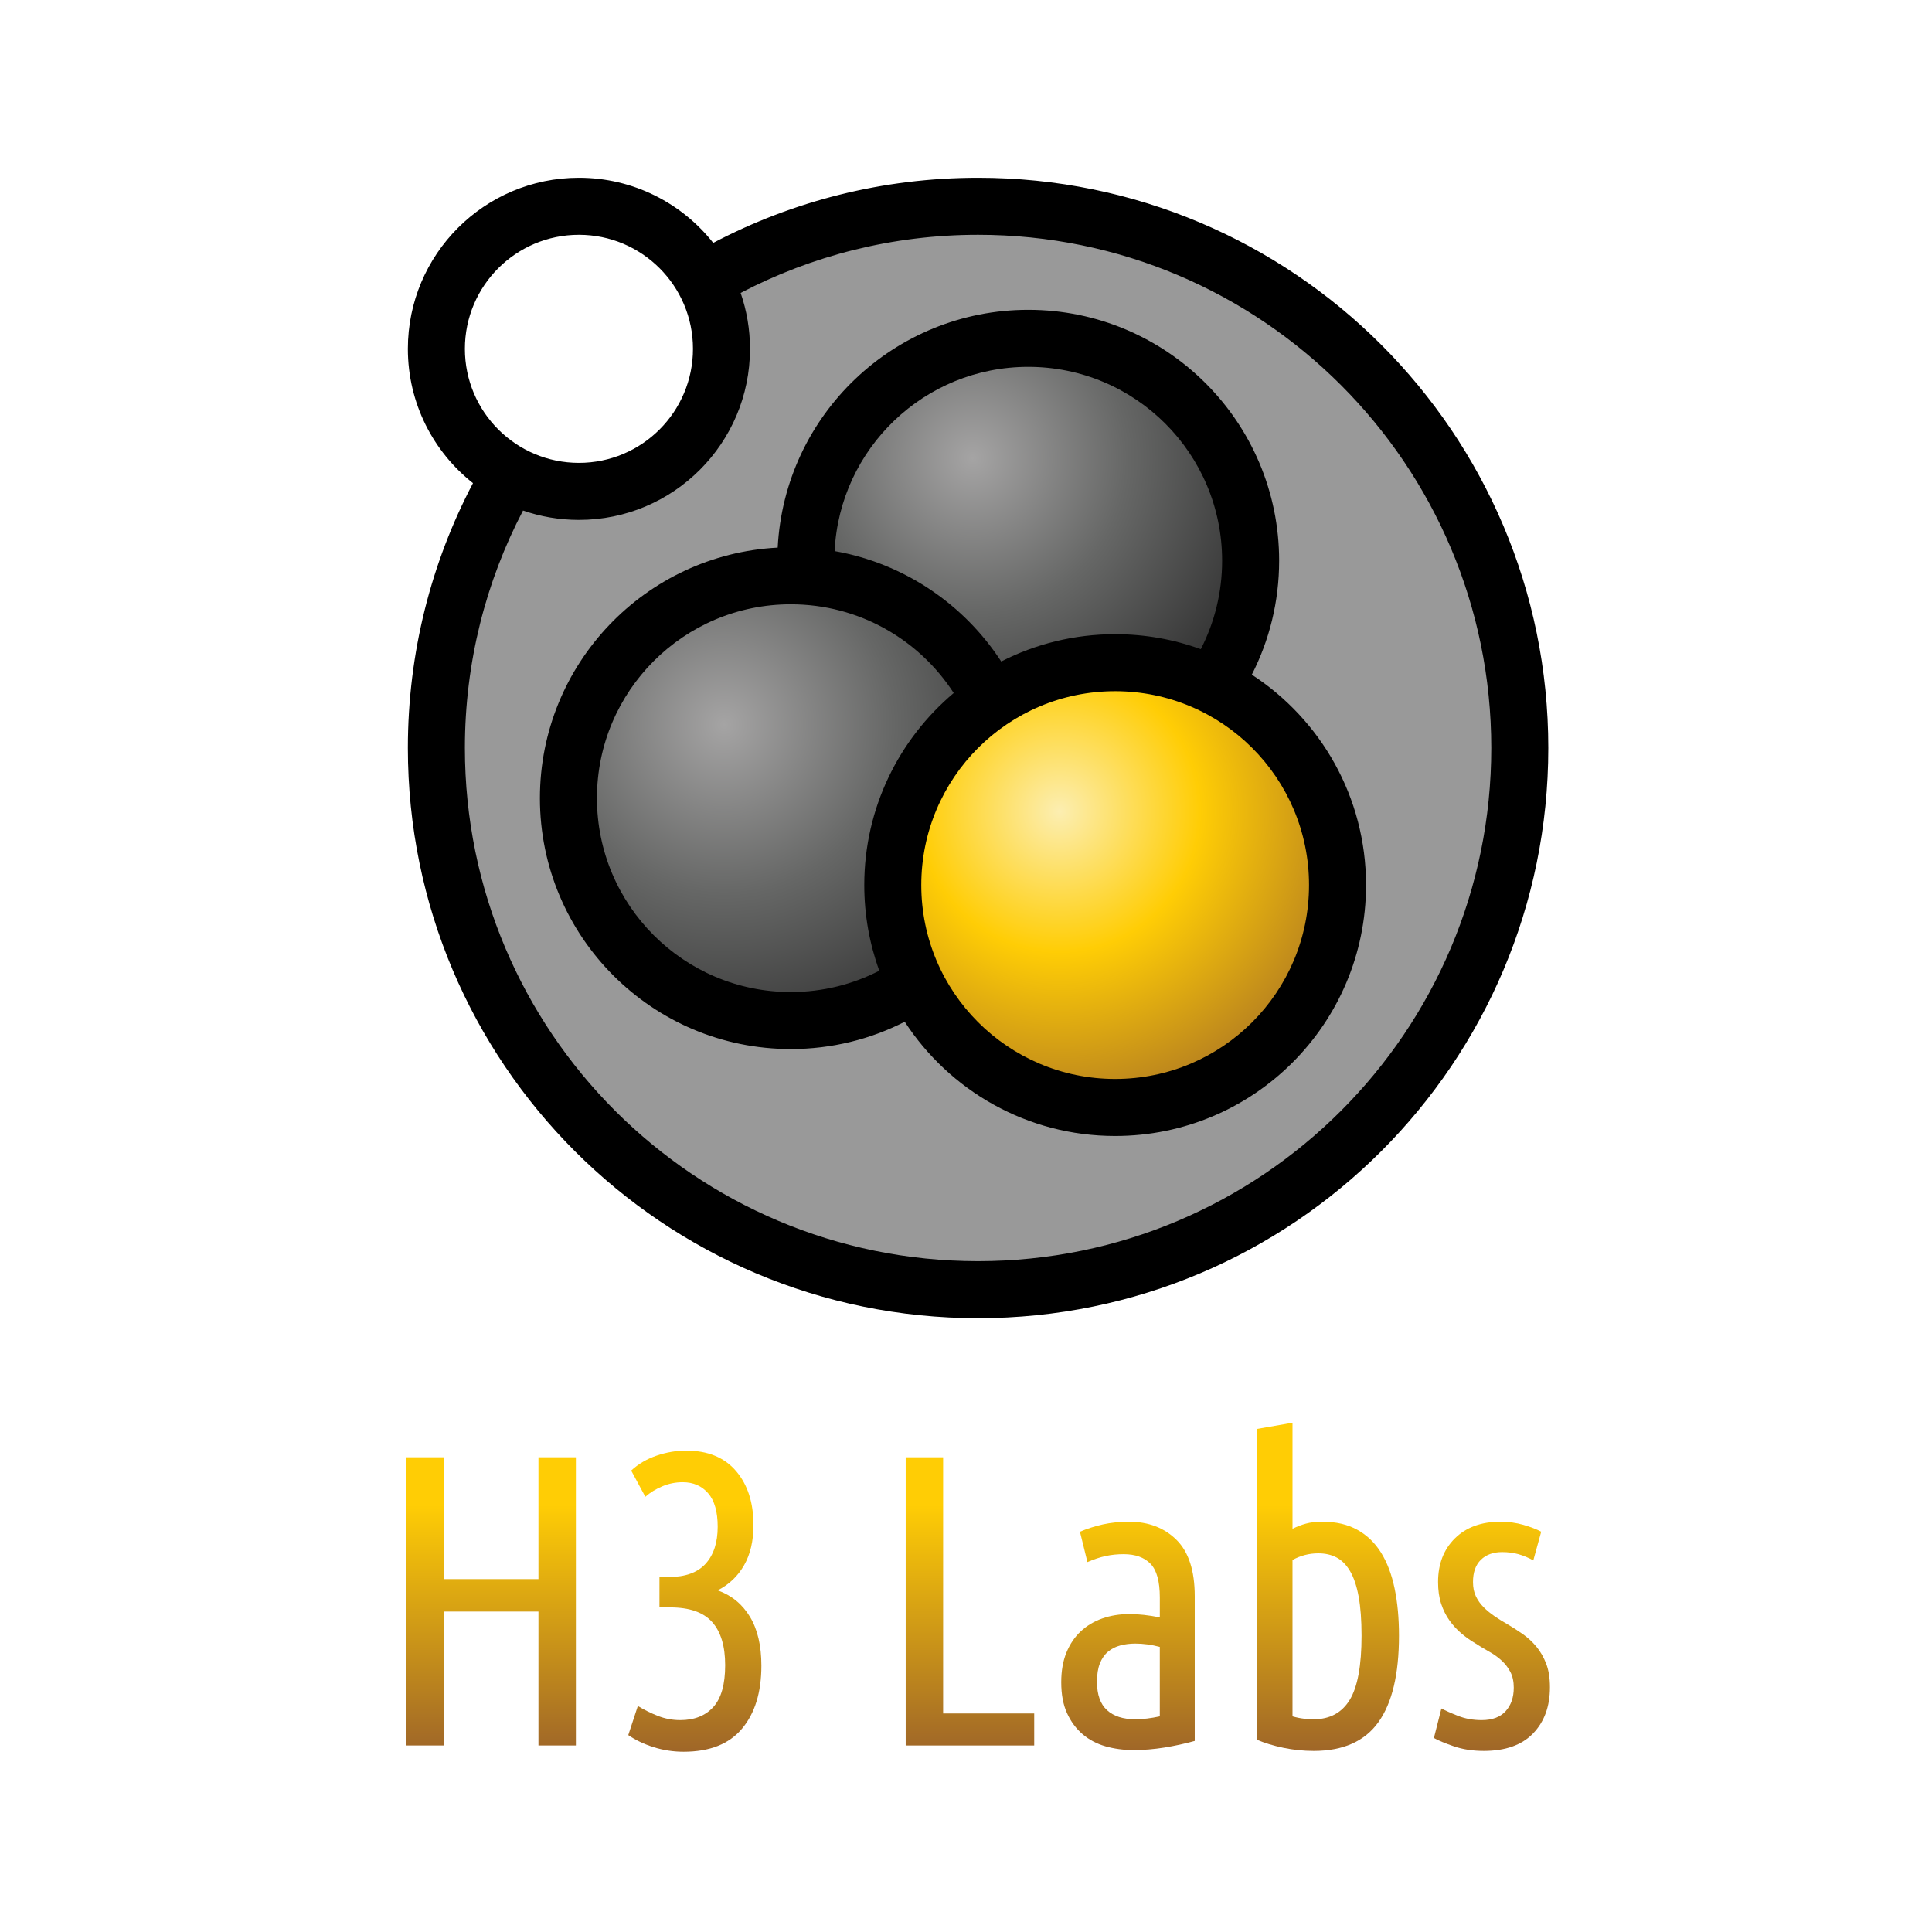 <?xml version="1.0" encoding="UTF-8" standalone="no"?>
<!-- Generator: Adobe Illustrator 15.1.0, SVG Export Plug-In . SVG Version: 6.00 Build 0)  -->

<svg
     xmlns:dc="http://purl.org/dc/elements/1.1/"
     xmlns:cc="http://creativecommons.org/ns#"
     xmlns:rdf="http://www.w3.org/1999/02/22-rdf-syntax-ns#"
     xmlns:svg="http://www.w3.org/2000/svg"
     xmlns="http://www.w3.org/2000/svg"
     xmlns:xlink="http://www.w3.org/1999/xlink"
     xmlns:sodipodi="http://sodipodi.sourceforge.net/DTD/sodipodi-0.dtd"
     xmlns:inkscape="http://www.inkscape.org/namespaces/inkscape"
     version="1.1"
     x="0px"
     y="0px"
     width="144px"
     height="144px"
     viewBox="0 0 144 144"
     enable-background="new 0 0 144 144"
     xml:space="preserve"
     id="svg6667"
     inkscape:version="0.48.5 r10040"
     sodipodi:docname="logo_short_full_on_white.svg"><defs
     id="defs6755">
	
<linearGradient
     inkscape:collect="always"
     xlink:href="#SVGID_4_"
     id="linearGradient7293"
     gradientUnits="userSpaceOnUse"
     x1="72.899"
     y1="130.562"
     x2="72.899"
     y2="106.043" /><linearGradient
     inkscape:collect="always"
     xlink:href="#SVGID_5_"
     id="linearGradient7295"
     gradientUnits="userSpaceOnUse"
     x1="72.899"
     y1="130.562"
     x2="72.899"
     y2="106.043" /><linearGradient
     inkscape:collect="always"
     xlink:href="#SVGID_6_"
     id="linearGradient7297"
     gradientUnits="userSpaceOnUse"
     x1="72.899"
     y1="130.562"
     x2="72.899"
     y2="106.043" /><linearGradient
     inkscape:collect="always"
     xlink:href="#SVGID_7_"
     id="linearGradient7299"
     gradientUnits="userSpaceOnUse"
     x1="72.899"
     y1="130.562"
     x2="72.899"
     y2="106.043" /><linearGradient
     inkscape:collect="always"
     xlink:href="#SVGID_8_"
     id="linearGradient7301"
     gradientUnits="userSpaceOnUse"
     x1="72.899"
     y1="130.562"
     x2="72.899"
     y2="106.043" /><linearGradient
     inkscape:collect="always"
     xlink:href="#SVGID_9_"
     id="linearGradient7303"
     gradientUnits="userSpaceOnUse"
     x1="72.899"
     y1="130.562"
     x2="72.899"
     y2="106.043" />
		
	<linearGradient
     inkscape:collect="always"
     xlink:href="#SVGID_4_"
     id="linearGradient7330"
     gradientUnits="userSpaceOnUse"
     x1="72.899"
     y1="130.562"
     x2="72.899"
     y2="106.043" /><linearGradient
     inkscape:collect="always"
     xlink:href="#SVGID_5_"
     id="linearGradient7332"
     gradientUnits="userSpaceOnUse"
     x1="72.899"
     y1="130.562"
     x2="72.899"
     y2="106.043" /><linearGradient
     inkscape:collect="always"
     xlink:href="#SVGID_6_"
     id="linearGradient7334"
     gradientUnits="userSpaceOnUse"
     x1="72.899"
     y1="130.562"
     x2="72.899"
     y2="106.043" /><linearGradient
     inkscape:collect="always"
     xlink:href="#SVGID_7_"
     id="linearGradient7336"
     gradientUnits="userSpaceOnUse"
     x1="72.899"
     y1="130.562"
     x2="72.899"
     y2="106.043" /><linearGradient
     inkscape:collect="always"
     xlink:href="#SVGID_8_"
     id="linearGradient7338"
     gradientUnits="userSpaceOnUse"
     x1="72.899"
     y1="130.562"
     x2="72.899"
     y2="106.043" /><linearGradient
     inkscape:collect="always"
     xlink:href="#SVGID_9_"
     id="linearGradient7340"
     gradientUnits="userSpaceOnUse"
     x1="72.899"
     y1="130.562"
     x2="72.899"
     y2="106.043" />
			<linearGradient
     y2="106.043"
     x2="72.899"
     y1="130.562"
     x1="72.899"
     gradientUnits="userSpaceOnUse"
     id="SVGID_4_">
				<stop
     id="stop6712"
     style="stop-color:#9F6628"
     offset="0" />
				<stop
     id="stop6714"
     style="stop-color:#FFCD05"
     offset="0.75" />
			</linearGradient>
			
			<linearGradient
     y2="106.043"
     x2="72.899"
     y1="130.562"
     x1="72.899"
     gradientUnits="userSpaceOnUse"
     id="SVGID_5_">
				<stop
     id="stop6719"
     style="stop-color:#9F6628"
     offset="0" />
				<stop
     id="stop6721"
     style="stop-color:#FFCD05"
     offset="0.75" />
			</linearGradient>
			
			<linearGradient
     y2="106.043"
     x2="72.899"
     y1="130.562"
     x1="72.899"
     gradientUnits="userSpaceOnUse"
     id="SVGID_6_">
				<stop
     id="stop6726"
     style="stop-color:#9F6628"
     offset="0" />
				<stop
     id="stop6728"
     style="stop-color:#FFCD05"
     offset="0.75" />
			</linearGradient>
			
			<linearGradient
     y2="106.043"
     x2="72.899"
     y1="130.562"
     x1="72.899"
     gradientUnits="userSpaceOnUse"
     id="SVGID_7_">
				<stop
     id="stop6733"
     style="stop-color:#9F6628"
     offset="0" />
				<stop
     id="stop6735"
     style="stop-color:#FFCD05"
     offset="0.75" />
			</linearGradient>
			
			<linearGradient
     y2="106.043"
     x2="72.899"
     y1="130.562"
     x1="72.899"
     gradientUnits="userSpaceOnUse"
     id="SVGID_8_">
				<stop
     id="stop6740"
     style="stop-color:#9F6628"
     offset="0" />
				<stop
     id="stop6742"
     style="stop-color:#FFCD05"
     offset="0.75" />
			</linearGradient>
			
			<linearGradient
     y2="106.043"
     x2="72.899"
     y1="130.562"
     x1="72.899"
     gradientUnits="userSpaceOnUse"
     id="SVGID_9_">
				<stop
     id="stop6747"
     style="stop-color:#9F6628"
     offset="0" />
				<stop
     id="stop6749"
     style="stop-color:#FFCD05"
     offset="0.75" />
			</linearGradient>
			
		
	
	
	
	
		<radialGradient
     gradientUnits="userSpaceOnUse"
     gradientTransform="matrix(0.1,0,0,0.1,70.2,69.3)"
     r="251.973"
     cy="-152.938"
     cx="-162.301"
     id="SVGID_1_">
		<stop
     id="stop6680"
     style="stop-color:#A5A4A4"
     offset="0" />
		<stop
     id="stop6682"
     style="stop-color:#666766"
     offset="0.5" />
		<stop
     id="stop6684"
     style="stop-color:#333333"
     offset="1" />
	</radialGradient>
	
	
		<radialGradient
     gradientUnits="userSpaceOnUse"
     gradientTransform="matrix(0.1,0,0,0.1,70.2,69.3)"
     r="229.971"
     cy="-351.443"
     cx="23.015"
     id="SVGID_2_">
		<stop
     id="stop6689"
     style="stop-color:#A5A4A4"
     offset="0" />
		<stop
     id="stop6691"
     style="stop-color:#666766"
     offset="0.5" />
		<stop
     id="stop6693"
     style="stop-color:#333333"
     offset="1" />
	</radialGradient>
	
	
		<radialGradient
     gradientUnits="userSpaceOnUse"
     gradientTransform="matrix(0.1,0,0,0.1,70.2,69.3)"
     r="261.477"
     cy="-88.156"
     cx="87.677"
     id="SVGID_3_">
		<stop
     id="stop6698"
     style="stop-color:#FCEEB1"
     offset="0" />
		<stop
     id="stop6700"
     style="stop-color:#FFCD05"
     offset="0.4" />
		<stop
     id="stop6702"
     style="stop-color:#9F6728"
     offset="1" />
	</radialGradient>
	
</defs><sodipodi:namedview
     pagecolor="#ffffff"
     bordercolor="#666666"
     borderopacity="1"
     objecttolerance="10"
     gridtolerance="10"
     guidetolerance="10"
     inkscape:pageopacity="0"
     inkscape:pageshadow="2"
     inkscape:window-width="1586"
     inkscape:window-height="802"
     id="namedview6753"
     showgrid="false"
     borderlayer="true"
     inkscape:showpageshadow="false"
     inkscape:zoom="4.2847222"
     inkscape:cx="35.591572"
     inkscape:cy="72"
     inkscape:window-x="0"
     inkscape:window-y="0"
     inkscape:window-maximized="0"
     inkscape:current-layer="svg6667" />
<g
     id="background">
	<rect
     fill="#FFFFFF"
     width="144"
     height="144"
     id="rect6670" />
</g>
<path
     style="fill:#999999"
     inkscape:connector-curvature="0"
     id="path6673"
     d="m 72.9,15.375 c -7.45,0 -14.429,2.019 -20.42,5.538 0.826,1.511 1.295,3.244 1.295,5.087 0,5.868 -4.757,10.625 -10.625,10.625 -1.843,0 -3.576,-0.469 -5.087,-1.295 -3.519,5.991 -5.538,12.97 -5.538,20.42 0,22.299 18.076,40.375 40.375,40.375 22.298,0 40.376,-18.076 40.376,-40.375 0,-22.298 -18.077,-40.375 -40.376,-40.375 z" /><path
     inkscape:connector-curvature="0"
     id="path6675"
     d="m 72.9,13.25 c -7.125,0 -13.841,1.754 -19.74,4.853 -2.335,-2.956 -5.951,-4.853 -10.01,-4.853 -7.042,0 -12.75,5.708 -12.75,12.75 0,4.06 1.897,7.675 4.853,10.01 -3.099,5.898 -4.853,12.614 -4.853,19.74 0,23.473 19.028,42.5 42.5,42.5 23.472,0 42.501,-19.027 42.501,-42.5 0,-23.472 -19.028,-42.5 -42.501,-42.5 z m -29.75,4.25 c 4.695,0 8.5,3.806 8.5,8.5 0,4.694 -3.806,8.5 -8.5,8.5 -4.694,0 -8.5,-3.806 -8.5,-8.5 0,-4.694 3.806,-8.5 8.5,-8.5 z m 29.75,76.5 c -21.125,0 -38.25,-17.125 -38.25,-38.25 0,-6.386 1.566,-12.405 4.333,-17.697 1.306,0.452 2.708,0.697 4.167,0.697 7.042,0 12.75,-5.708 12.75,-12.75 0,-1.46 -0.246,-2.861 -0.697,-4.167 C 60.495,19.066 66.514,17.5 72.9,17.5 c 21.125,0 38.251,17.125 38.251,38.25 0,21.125 -17.126,38.25 -38.251,38.25 z" /><path
     inkscape:connector-curvature="0"
     id="path6677"
     d="m 93.304,50.284 c 1.302,-2.548 2.036,-5.434 2.036,-8.492 0,-10.328 -8.373,-18.7 -18.7,-18.7 -10.001,5e-4 -18.166,7.85 -18.675,17.723 -9.873,0.509 -17.723,8.675 -17.723,18.675 0,10.328 8.372,18.7 18.7,18.7 3.058,0 5.944,-0.733 8.492,-2.035 3.335,5.125 9.113,8.514 15.683,8.514 10.328,0 18.7,-8.373 18.7,-18.701 1e-4,-6.57 -3.389,-12.347 -8.514,-15.683 z" /><path
     inkscape:connector-curvature="0"
     style="fill:url(#SVGID_1_)"
     id="path6686"
     d="m 64.418,65.967 c 0,-5.744 2.591,-10.883 6.667,-14.313 -2.573,-3.98 -7.05,-6.614 -12.142,-6.614 -7.981,-5e-4 -14.45,6.469 -14.45,14.45 0,7.98 6.469,14.45 14.45,14.45 2.375,0 4.617,-0.572 6.594,-1.589 -0.724,-1.992 -1.119,-4.141 -1.119,-6.383 z" /><path
     inkscape:connector-curvature="0"
     style="fill:url(#SVGID_2_)"
     id="path6695"
     d="m 74.626,49.303 c 2.548,-1.301 5.435,-2.035 8.491,-2.035 2.242,0 4.392,0.395 6.384,1.119 1.015,-1.977 1.589,-4.219 1.589,-6.594 0,-7.981 -6.47,-14.45 -14.45,-14.45 -7.74,0 -14.058,6.085 -14.432,13.732 5.194,0.915 9.648,3.973 12.418,8.229 z" /><circle
     sodipodi:ry="14.45"
     sodipodi:rx="14.45"
     sodipodi:cy="65.968002"
     sodipodi:cx="83.117203"
     style="fill:url(#SVGID_3_)"
     id="circle6704"
     r="14.45"
     cy="65.968"
     cx="83.117" />
<path
     inkscape:connector-curvature="0"
     style="fill:url(#linearGradient7330)"
     id="path6716"
     d="m 40.133,108.615 h 2.79 v 21.482 h -2.79 v -9.982 h -7.068 v 9.982 h -2.79 v -21.482 h 2.79 v 9.082 h 7.068 v -9.082 z" /><path
     inkscape:connector-curvature="0"
     style="fill:url(#linearGradient7332)"
     id="path6723"
     d="m 53.493,118.535 c 1.033,0.371 1.834,1.027 2.403,1.969 0.568,0.94 0.853,2.154 0.853,3.643 0,1.984 -0.48,3.549 -1.442,4.695 -0.961,1.148 -2.413,1.721 -4.356,1.721 -0.765,0 -1.509,-0.113 -2.232,-0.34 -0.724,-0.229 -1.353,-0.527 -1.891,-0.9 l 0.713,-2.17 c 0.475,0.291 0.977,0.539 1.503,0.744 0.527,0.207 1.08,0.31 1.658,0.31 1.054,0 1.876,-0.326 2.465,-0.977 0.589,-0.65 0.883,-1.69 0.883,-3.115 0,-1.426 -0.325,-2.5 -0.977,-3.225 -0.651,-0.723 -1.69,-1.084 -3.115,-1.084 h -0.806 v -2.264 h 0.682 c 1.24,0 2.159,-0.33 2.759,-0.992 0.599,-0.66 0.899,-1.58 0.899,-2.758 0,-1.117 -0.238,-1.949 -0.713,-2.496 -0.476,-0.547 -1.106,-0.822 -1.891,-0.822 -0.538,0 -1.049,0.103 -1.534,0.31 -0.486,0.207 -0.904,0.465 -1.255,0.775 l -1.054,-1.953 c 0.537,-0.496 1.173,-0.869 1.906,-1.117 0.733,-0.248 1.462,-0.371 2.186,-0.371 1.612,0 2.852,0.506 3.72,1.52 0.868,1.012 1.302,2.356 1.302,4.029 0,1.178 -0.232,2.176 -0.697,2.992 -0.465,0.816 -1.121,1.442 -1.968,1.875 z" /><path
     inkscape:connector-curvature="0"
     style="fill:url(#linearGradient7334)"
     id="path6730"
     d="m 77.084,127.711 v 2.387 h -9.579 v -21.482 h 2.79 v 19.096 h 6.789 z" /><path
     inkscape:connector-curvature="0"
     style="fill:url(#linearGradient7336)"
     id="path6737"
     d="m 80.494,114.164 c 0.537,-0.227 1.105,-0.408 1.705,-0.543 0.599,-0.133 1.25,-0.201 1.953,-0.201 1.446,0 2.624,0.449 3.534,1.35 0.909,0.898 1.363,2.299 1.363,4.199 v 10.789 c -0.744,0.207 -1.503,0.371 -2.278,0.496 -0.774,0.123 -1.534,0.185 -2.278,0.185 -0.744,0 -1.441,-0.094 -2.093,-0.279 -0.65,-0.185 -1.22,-0.486 -1.705,-0.898 -0.485,-0.414 -0.873,-0.935 -1.162,-1.566 -0.29,-0.629 -0.434,-1.4 -0.434,-2.309 0,-0.848 0.128,-1.586 0.387,-2.217 0.259,-0.631 0.615,-1.158 1.069,-1.582 0.455,-0.422 0.992,-0.744 1.612,-0.961 0.62,-0.217 1.291,-0.324 2.016,-0.324 0.682,0 1.435,0.082 2.263,0.248 v -1.488 c 0,-1.199 -0.232,-2.035 -0.697,-2.512 -0.466,-0.475 -1.132,-0.713 -2,-0.713 -0.476,0 -0.925,0.047 -1.349,0.141 -0.424,0.092 -0.873,0.242 -1.349,0.449 l -0.558,-2.264 z m 1.27,11.191 c 0,0.951 0.248,1.654 0.744,2.107 0.496,0.455 1.198,0.682 2.108,0.682 0.558,0 1.167,-0.072 1.829,-0.217 v -5.176 c -0.62,-0.166 -1.23,-0.248 -1.829,-0.248 -0.393,0 -0.765,0.045 -1.116,0.139 -0.352,0.094 -0.656,0.248 -0.914,0.465 -0.259,0.217 -0.46,0.508 -0.605,0.869 -0.145,0.361 -0.218,0.82 -0.218,1.379 z" /><path
     inkscape:connector-curvature="0"
     style="fill:url(#linearGradient7338)"
     id="path6744"
     d="m 96.335,113.947 c 0.331,-0.166 0.667,-0.295 1.008,-0.387 0.341,-0.094 0.749,-0.141 1.225,-0.141 1.012,0 1.88,0.201 2.603,0.606 0.724,0.402 1.312,0.971 1.768,1.705 0.454,0.732 0.79,1.621 1.007,2.666 0.218,1.043 0.326,2.215 0.326,3.518 0,2.873 -0.512,5.021 -1.535,6.447 -1.022,1.428 -2.63,2.141 -4.82,2.141 -0.765,0 -1.519,-0.078 -2.263,-0.232 -0.744,-0.156 -1.405,-0.357 -1.984,-0.606 v -23.156 l 2.666,-0.465 v 7.904 z m 0,13.98 c 0.289,0.084 0.568,0.141 0.837,0.172 0.269,0.029 0.517,0.045 0.744,0.045 1.198,0 2.093,-0.48 2.682,-1.441 0.589,-0.961 0.884,-2.557 0.884,-4.789 0,-1.156 -0.073,-2.129 -0.217,-2.914 -0.145,-0.785 -0.356,-1.416 -0.636,-1.891 -0.279,-0.475 -0.615,-0.816 -1.008,-1.023 -0.393,-0.207 -0.848,-0.31 -1.364,-0.31 -0.682,0 -1.322,0.166 -1.922,0.496 v 11.656 z" /><path
     inkscape:connector-curvature="0"
     style="fill:url(#linearGradient7340)"
     id="path6751"
     d="m 110.439,128.207 c 0.785,0 1.38,-0.223 1.783,-0.666 0.402,-0.445 0.605,-1.027 0.605,-1.752 0,-0.455 -0.083,-0.842 -0.248,-1.162 -0.166,-0.32 -0.383,-0.606 -0.651,-0.854 -0.269,-0.248 -0.579,-0.469 -0.93,-0.666 -0.352,-0.195 -0.703,-0.408 -1.055,-0.635 -0.352,-0.207 -0.692,-0.449 -1.022,-0.729 -0.331,-0.279 -0.625,-0.6 -0.884,-0.961 -0.259,-0.361 -0.465,-0.775 -0.62,-1.24 -0.154,-0.465 -0.232,-1.008 -0.232,-1.627 0,-1.344 0.419,-2.43 1.256,-3.256 0.837,-0.826 1.969,-1.24 3.394,-1.24 0.599,0 1.167,0.078 1.705,0.232 0.537,0.156 0.981,0.326 1.333,0.512 l -0.589,2.139 c -0.372,-0.205 -0.744,-0.361 -1.116,-0.465 -0.372,-0.103 -0.775,-0.154 -1.209,-0.154 -0.662,0 -1.188,0.191 -1.581,0.572 -0.393,0.383 -0.589,0.935 -0.589,1.66 0,0.412 0.072,0.769 0.217,1.068 0.144,0.301 0.336,0.568 0.573,0.807 0.237,0.238 0.507,0.459 0.807,0.666 0.299,0.207 0.614,0.402 0.945,0.59 0.392,0.227 0.779,0.475 1.162,0.744 0.382,0.268 0.724,0.584 1.023,0.945 0.299,0.361 0.542,0.785 0.729,1.27 0.185,0.486 0.278,1.07 0.278,1.752 0,1.426 -0.418,2.574 -1.255,3.441 -0.837,0.867 -2.062,1.303 -3.674,1.303 -0.827,0 -1.57,-0.115 -2.232,-0.342 -0.661,-0.227 -1.157,-0.434 -1.487,-0.619 l 0.558,-2.201 c 0.31,0.164 0.729,0.352 1.256,0.557 0.526,0.207 1.111,0.311 1.751,0.311 z" />
</svg>